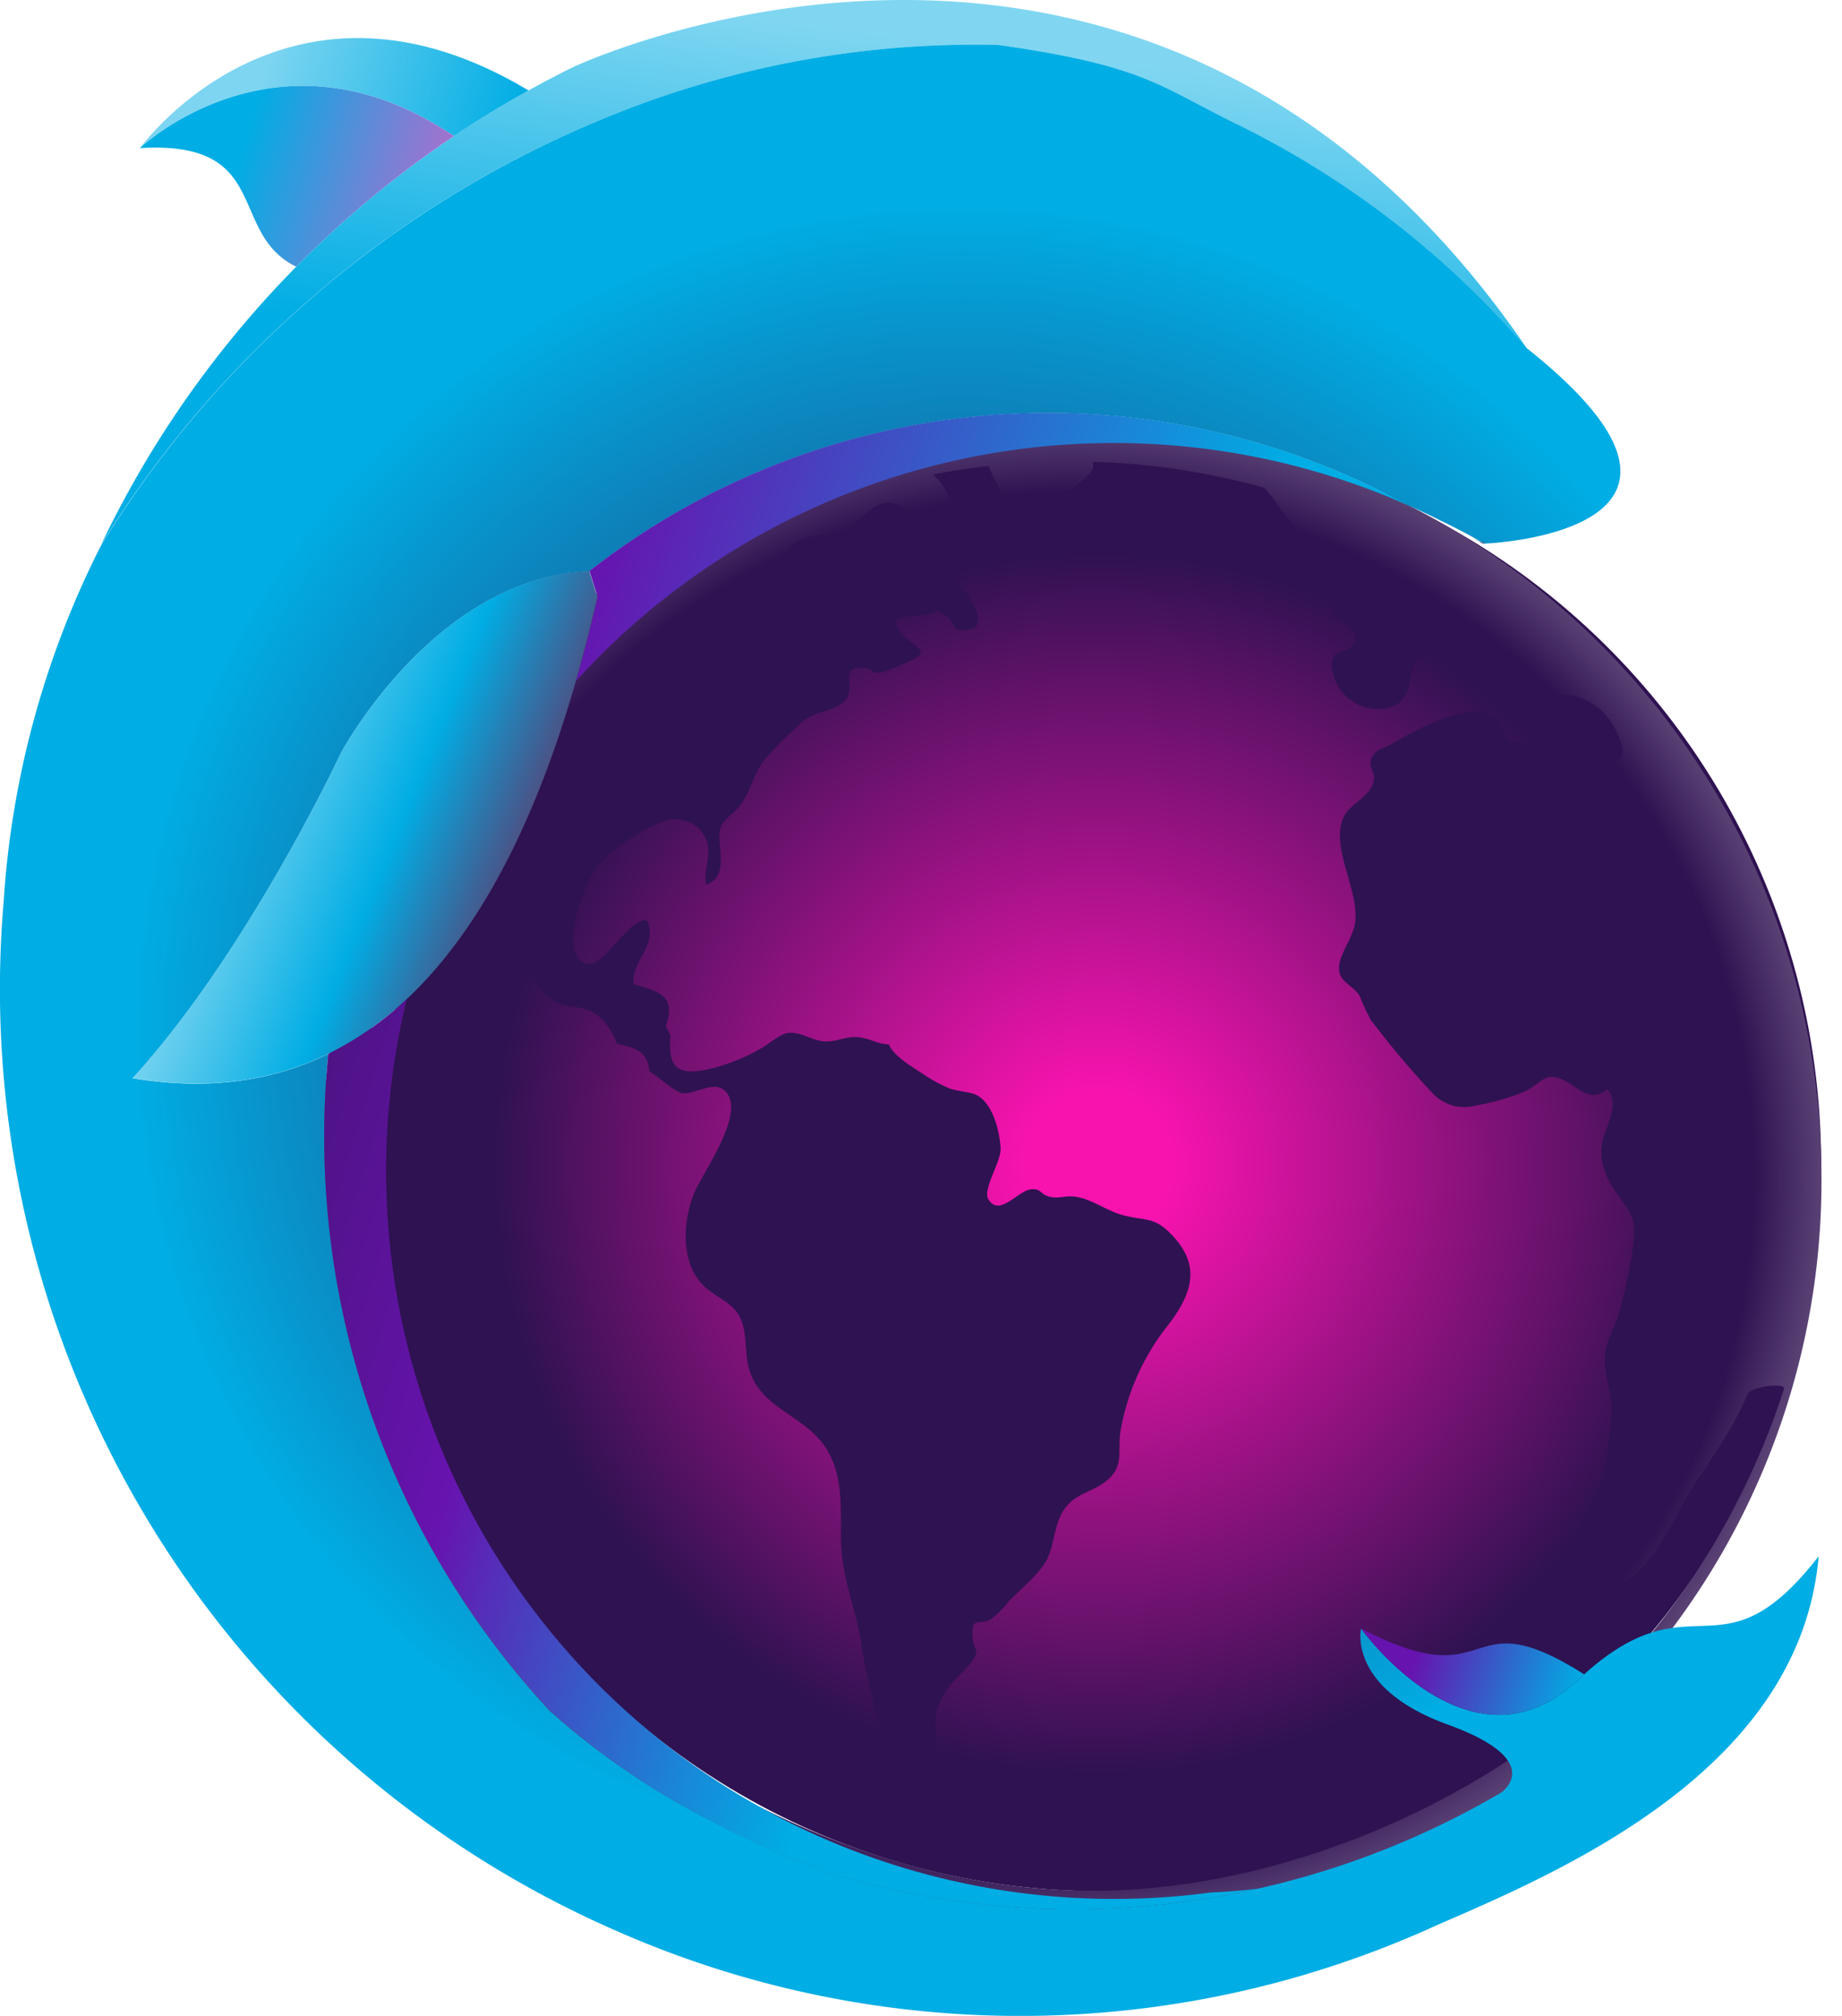 <svg xmlns="http://www.w3.org/2000/svg" xmlns:xlink="http://www.w3.org/1999/xlink" viewBox="0 0 266.52 291.66"><defs><style>.cls-1{fill:url(#radial-gradient);}.cls-2{fill:url(#radial-gradient-2);}.cls-3{fill:url(#linear-gradient);}.cls-4{fill:url(#radial-gradient-3);}.cls-5{fill:url(#linear-gradient-2);}.cls-6{fill:url(#radial-gradient-4);}.cls-7{fill:url(#radial-gradient-5);}.cls-8{fill:url(#linear-gradient-3);}.cls-9{fill:url(#linear-gradient-4);}.cls-10{fill:url(#linear-gradient-5);}.cls-11{fill:url(#linear-gradient-6);}.cls-12{fill:url(#linear-gradient-7);}</style><radialGradient id="radial-gradient" cx="163.45" cy="168.39" r="105.23" gradientTransform="translate(-2.89) scale(0.99 1)" gradientUnits="userSpaceOnUse"><stop offset="0.1" stop-color="#f813af"/><stop offset="0.7" stop-color="#571264"/><stop offset="0.84" stop-color="#2f1251"/></radialGradient><radialGradient id="radial-gradient-2" cx="154.92" cy="170.13" r="108.63" gradientUnits="userSpaceOnUse"><stop offset="0.91" stop-color="#2f1251"/><stop offset="1" stop-color="#594174"/></radialGradient><linearGradient id="linear-gradient" x1="118.92" y1="55.01" x2="141.87" y2="-132.44" gradientUnits="userSpaceOnUse"><stop offset="0" stop-color="#00ade4"/><stop offset="0.27" stop-color="#80d6f1"/></linearGradient><radialGradient id="radial-gradient-3" cx="139.14" cy="149.38" r="140.79" gradientUnits="userSpaceOnUse"><stop offset="0" stop-color="#2f1251"/><stop offset="0.21" stop-color="#243572"/><stop offset="0.69" stop-color="#0a8dc5"/><stop offset="0.85" stop-color="#00ade4"/></radialGradient><linearGradient id="linear-gradient-2" x1="89.68" y1="68.13" x2="195.02" y2="100.3" gradientUnits="userSpaceOnUse"><stop offset="0" stop-color="#6713af"/><stop offset="0.84" stop-color="#00ade4"/></linearGradient><radialGradient id="radial-gradient-4" cx="161.19" cy="169.43" r="105.33" gradientUnits="userSpaceOnUse"><stop offset="0" stop-color="#00ade4" stop-opacity="0"/><stop offset="0.85" stop-color="#2f1251" stop-opacity="0"/><stop offset="1" stop-color="#442a62" stop-opacity="0"/></radialGradient><radialGradient id="radial-gradient-5" cx="213.88" cy="78.23" r="0.73" gradientUnits="userSpaceOnUse"><stop offset="0" stop-color="#00ade4"/><stop offset="0.85" stop-color="#2f1251"/><stop offset="1" stop-color="#442a62"/></radialGradient><linearGradient id="linear-gradient-3" x1="24.09" y1="8.89" x2="73.18" y2="23.88" gradientUnits="userSpaceOnUse"><stop offset="0.27" stop-color="#7dd5f1"/><stop offset="1" stop-color="#00ade4"/></linearGradient><linearGradient id="linear-gradient-4" x1="21.28" y1="17.99" x2="62.37" y2="30.54" gradientUnits="userSpaceOnUse"><stop offset="0.33" stop-color="#00ade4"/><stop offset="0.99" stop-color="#a172cf"/><stop offset="1" stop-color="#a471cf"/></linearGradient><linearGradient id="linear-gradient-5" x1="34.39" y1="112.1" x2="75.72" y2="128.78" gradientUnits="userSpaceOnUse"><stop offset="0" stop-color="#80d6f1"/><stop offset="0.55" stop-color="#00ade4"/><stop offset="1" stop-color="#594174"/></linearGradient><linearGradient id="linear-gradient-6" x1="128.62" y1="219.74" x2="-28.16" y2="171.86" gradientUnits="userSpaceOnUse"><stop offset="0" stop-color="#00ade4"/><stop offset="0.1" stop-color="#178ad8"/><stop offset="0.31" stop-color="#5232ba"/><stop offset="0.38" stop-color="#6713af"/><stop offset="0.87" stop-color="#2f1251"/></linearGradient><linearGradient id="linear-gradient-7" x1="196.61" y1="236.7" x2="227.99" y2="246.28" gradientUnits="userSpaceOnUse"><stop offset="0.26" stop-color="#6713af"/><stop offset="1" stop-color="#00ade4"/></linearGradient></defs><g id="Layer_2" data-name="Layer 2"><g id="Layer_12" data-name="Layer 12"><ellipse class="cls-1" cx="159.16" cy="168.39" rx="104.34" ry="105.23"/><path class="cls-2" d="M154.92,61.49A108.64,108.64,0,0,0,46.28,170.12c0,60,48.64,108.24,108.64,108.64A107.92,107.92,0,0,0,263.55,170.12C263.36,110.13,214.91,61.49,154.92,61.49Zm75,184.26c-19.59,17.37-48.76,28.72-75,27.76-30.85-1.14-56.22-16.8-73.11-30.28C60.24,226,51.53,197.74,51.53,170.12A102.74,102.74,0,0,1,81.81,97c.46-.46.94-.89,1.41-1.34a12.73,12.73,0,0,1-1.42,3.19c-1.53,2.29-4.1,3.21-5.71,5.36a22,22,0,0,0-3.19,7.12c-.59,2.38-.23,5.27-1.07,7.64-1.06,3-3,4.81-2.63,8.31,4.2,1.24,2.38-6.22,5.92-6.61,1.12,2.79.38,8,.06,11-.44,4.17-1.25,5.21,1.24,8.79,2,2.84,2.63,4.74,6.45,5.19,3.51.42,5,2,6.42,5.38,2.7.57,4.34,1,4.69,4,1.17.65,3.37,2.77,4.61,3.09,1.79.47,4.79-2.08,6.48-.11,2.82,3.28-3.58,11.86-4.72,14.82-1.68,4.34-1.92,10.71,2.18,13.82,2.11,1.6,4.36,2.37,5,5.26.64,2.69.14,4.92,1.33,7.45,1.85,3.95,6.1,5.27,9.12,8.29,4,4,3.69,9.12,3.69,14.73,0,5.88,2.23,10.35,3,15.73.8,5.56,2.43,10.7,3.6,16.07.88,4,4.36,10.15,9.41,9.32.35-1.91-1.64-3.41-1.89-5.3-.22-1.72.26-3.51-.08-5.36-.68-3.65-.65-5.79,1.77-9,.86-1.12,2-2,2.92-3.17,1.71-2.18.4-1.53.32-3.92-.09-3,.82-1.52,2.61-2.44a14.17,14.17,0,0,0,2.68-2.68c1.57-1.63,4-3.58,5.2-5.52,1.36-2.17,1.19-5.21,2.59-7.45,1.6-2.58,3.87-2.58,6.11-4.26,2.9-2.18,1.71-4.47,2.24-7.46a33.85,33.85,0,0,1,6.29-14.48c4-5,5.67-9.26.84-14.07-2.38-2.37-3.62-1.74-6.78-2.57-2.41-.63-4.58-2.39-7-2.69-1.47-.18-2.34.35-3.68,0s-1.1-1.09-2.42-1.08c-2,0-4.72,4.12-6.38,1.5-.92-1.46,1.88-5.49,1.76-7.45-.16-2.4-1.05-6.32-3.41-7.63-.89-.5-2.87-.57-4-1a21.71,21.71,0,0,1-3.69-2c-1.5-1-4.4-2.64-5.06-4.36-1.84-.07-3.09-1.09-5-1.06-1.68,0-2.8.8-4.62.59-1.59-.17-3.3-1.43-5-1.19-1.14.16-2.84,1.64-3.83,2.2A26.94,26.94,0,0,1,102,154.8c-4.49.84-5.29-.88-5-5l-.67-1.34c1.67-4.63-1.33-5-4.63-6.08-.46-3.29,3.59-5.65,1.9-9.26-3.43-.18-7.17,9.47-10.07,5.29-1.91-2.75,1-10.46,2.68-12.8s7.87-6.6,10.78-7a4.7,4.7,0,0,1,5.11,2.7c1,2.16-.29,4.2,0,6.65,2.9-.67,2.15-4.34,2-6.32-.21-3.29,1.52-3,3.2-5.42,1.53-2.16,1.76-4.63,3.67-6.72,1.49-1.63,3.23-3.34,4.86-4.85,1.86-1.71,4-1.55,5.87-2.81,2.9-1.92-.94-5.49,3.34-5.22,1.52.1.77,1.05,2.78.59a33.24,33.24,0,0,0,3.33-1.35c4.08-1.66,1.19-2.1-.69-4.26-2.38-2.75,1-2.26,3.45-2.68,1.8-.3,1.42-.89,3,.17,1.39.93.57,2.18,2.6,2.11,3.86-.13,1.19-4,.33-5.29-1.48-2.2-1.85-3.73-5-3.82a4.87,4.87,0,0,0-.1-3.24c-2.62.34-3.07-1.56-5.05-2.31-3.34-1.27-2.81,1.47-4.17,3.33s-4.1,1.59-5.13,3.94,0,4.31-4,3.64a12.87,12.87,0,0,0,.26-4.92,17.82,17.82,0,0,1-3.24-.78c0-3.93,4.35-4.26,7.3-4.63,3.31-.42,4.39-3.78,7.35-4.35,2.76-.53,4.73,3.94,8.13,1.35,1.95-1.48,1-2.35.34-3.77a21.15,21.15,0,0,0-1.43-1.59s0-.08-.07-.12c2.64-.51,5.31-.9,8-1.21a26.31,26.31,0,0,0,2.19,4.26c.44.75,1.27,1.25,1.62,2.07s-.54,2.09.64,2.72c1.82,1,7.11-5.36,8.38-6.39,1.62-1.3,2.62-2,2.24-3.28A103.15,103.15,0,0,1,183,70.6c.63.8,1.29,1.62,1.94,2.53,1.41,2,2.31,3.72,4.85,4.59,1.47.51,6.17.42,4.22,3.78-1.81,3.1-3.8-1-4.71-1.94-1.26-1.35-5-2.86-4.88.25.18,4.62,10.59,3.88,8.36,9,1.24.74,3.71,2,3.3,3.78-.5,2.24-3.42.81-3.36,3.68a6.64,6.64,0,0,0,8.64,6c4.39-1.56,1.08-7.66,6.11-8.28,2-.25,3.16.33,4.93,1.74,1.45,1.14,2.38,3.75,4.38,3.54.21-1.23-.73-2.12-.89-3.26a12.92,12.92,0,0,1,5.54,3.66c1.34,2,1.2,5,4.48,2.34-.49-.4-.74-1.3-1-1.62,4.19,0,7.12,1.74,8.92,5.38,4,8.12-5.86,1.68-6.35,5.91-2.43-.77-3.51-2.73-5.62-3.9-1-.56-2.85-.26-3.62-.82-1.06-.78-.8-2.18-1.73-3-3.65-3-12,1.84-15.34,3.78-.91.52-1.88.58-2.5,1.56-1.07,1.69.43,2.12.1,3.7-.48,2.25-3.41,3.29-4.3,5.09-2.13,4.33,2.19,10.53,1.61,15.33-.32,2.67-3.2,5.56-2.09,7.79.47,1,2.13,1.78,2.76,2.92a31.76,31.76,0,0,0,1.59,3.44,135,135,0,0,0,8.88,10.54,6.3,6.3,0,0,0,6.34,1.84,34.69,34.69,0,0,0,7-2c2.53-1.21,2.87-2.91,5.52-1.76,2.12.92,4,3.61,6.44,1.38,2,2-.22,5.45-.67,7.66-.58,2.84.54,5.31,2.28,7.72,2.1,2.9,2.59,3.41,2.16,7.27a82.76,82.76,0,0,1-1.75,8.76c-.62,2.86-2.44,5-2.34,8.06.09,2.79,1.3,5,.93,8a67.15,67.15,0,0,1-1.17,8.37c-.71,2.65-2.58,5-3.37,7.7s-.53,5.92,1.27,8,3.74.95,5.94-.72c4.34-3.3,6.32-8.89,9.2-13.34s5.92-8.68,7.88-13.39c.42-1,5.57-1.73,5.24-.68C252.75,217.65,242.63,234.46,229.9,245.75Z"/><path class="cls-3" d="M179,18c-11.21-5.52-13.34-8.46-34.54-11.48A140.38,140.38,0,0,0,90,16.08,154.24,154.24,0,0,0,14.67,78.76c.22-.47.44-.94.67-1.41A147.94,147.94,0,0,1,65.68,19.69q5.28-3.54,10.8-6.6,3.13-1.75,6.36-3.34s83.17-39.51,138,40.53A132.41,132.41,0,0,0,179,18Z"/><path class="cls-4" d="M220.89,50.36c33.73,26.78-6.07,28.29-6.07,28.29-1.9-1.06-3.84-2.09-5.83-3.07l-.55-.26,0,0-.68-.34c-1.45-.72-2.89-1.38-4.35-2s-2.73-1.47-4.13-2.16a107.8,107.8,0,0,0-114,11.84C62.81,83.55,49.31,109,49.31,109s-13.45,28.77-30.1,47c10,1.67,19.53.77,28.29-3.51a122,122,0,0,0,32,95A108.22,108.22,0,0,0,104.06,264a136.12,136.12,0,0,0,15.8,6.91A121.34,121.34,0,0,0,182,273.26a122.69,122.69,0,0,0,35.23-13.92,4.09,4.09,0,0,0,1.3-1.58c.81-1.77.27-4.87-9.09-8.26-14.54-5.28-12.51-13.88-12.51-13.88s15.78,22.16,31.42,7.42l.86-.79c6-5.4,10.29-6.54,14.07-6.86,6.21-.52,11,1.16,19.86-10.22-2.65,30.84-37,45.47-55.2,53.35A144.92,144.92,0,0,1,88.36,279c-1.78-.79-3.55-1.61-5.31-2.48A148.69,148.69,0,0,1,.53,130.44,132.45,132.45,0,0,1,14,80.15c.23-.47.47-.93.71-1.39A154.24,154.24,0,0,1,90,16.08a140.38,140.38,0,0,1,54.48-9.57c21.2,3,23.33,6,34.54,11.48a132.41,132.41,0,0,1,41.83,32.29h0l0,0,0,0Z"/><path class="cls-5" d="M199.24,70.78c1.4.69,2.77,1.41,4.13,2.16a105.17,105.17,0,0,0-120,25.54c1.09-3.82,2.13-7.86,3.09-12.12l-1.17-3.74A107.8,107.8,0,0,1,199.24,70.78Z"/><path class="cls-6" d="M204,73.27l9,4.46c.54.3,1.07.6,1.58.91a105.34,105.34,0,0,1,28.74,156.75c-3.78.32-8.07,1.46-14.07,6.86-17.86-11.31-12.44,3.71-32.28-6.63,0,0-2,8.6,12.51,13.88,9.36,3.39,9.9,6.49,9.09,8.26A105.32,105.32,0,0,1,58.85,144.55C68.66,135.36,77,120.5,83.34,98.48A105.4,105.4,0,0,1,186,67.07,119,119,0,0,1,204,73.27Z"/><path class="cls-7" d="M213,77.73l1.85.92h-.27C214,78.33,213.51,78,213,77.73Z"/><path class="cls-8" d="M20.28,21.39c.95-1.3,21.93-28.84,56.2-8.3q-5.52,3.06-10.8,6.6C40.88,2.88,21.38,20.36,20.28,21.39Z"/><path class="cls-9" d="M20.28,21.39c1.1-1,20.6-18.51,45.4-1.7a148,148,0,0,0-22.82,18.9c-10-4.9-3.37-18.33-22.63-17.16Z"/><path class="cls-10" d="M85.26,82.62l1.17,3.74c-1,4.26-2,8.3-3.09,12.12-6.3,22-14.68,36.88-24.49,46.07a46.45,46.45,0,0,1-11.35,7.92c-8.76,4.28-18.31,5.18-28.29,3.51,16.65-18.26,30.1-47,30.1-47S62.81,83.55,85.26,82.62Z"/><path class="cls-11" d="M47.5,152.47a46.45,46.45,0,0,0,11.35-7.92A105.33,105.33,0,0,0,175.2,273.81c2.28-.1,4.56-.28,6.81-.55a121.34,121.34,0,0,1-62.15-2.32,136.12,136.12,0,0,1-15.8-6.91,108.22,108.22,0,0,1-24.52-16.57A122,122,0,0,1,47.5,152.47Z"/><path class="cls-12" d="M196.94,235.62c19.84,10.34,14.42-4.68,32.28,6.63l-.86.79C212.72,257.78,196.94,235.62,196.94,235.62Z"/></g></g></svg>